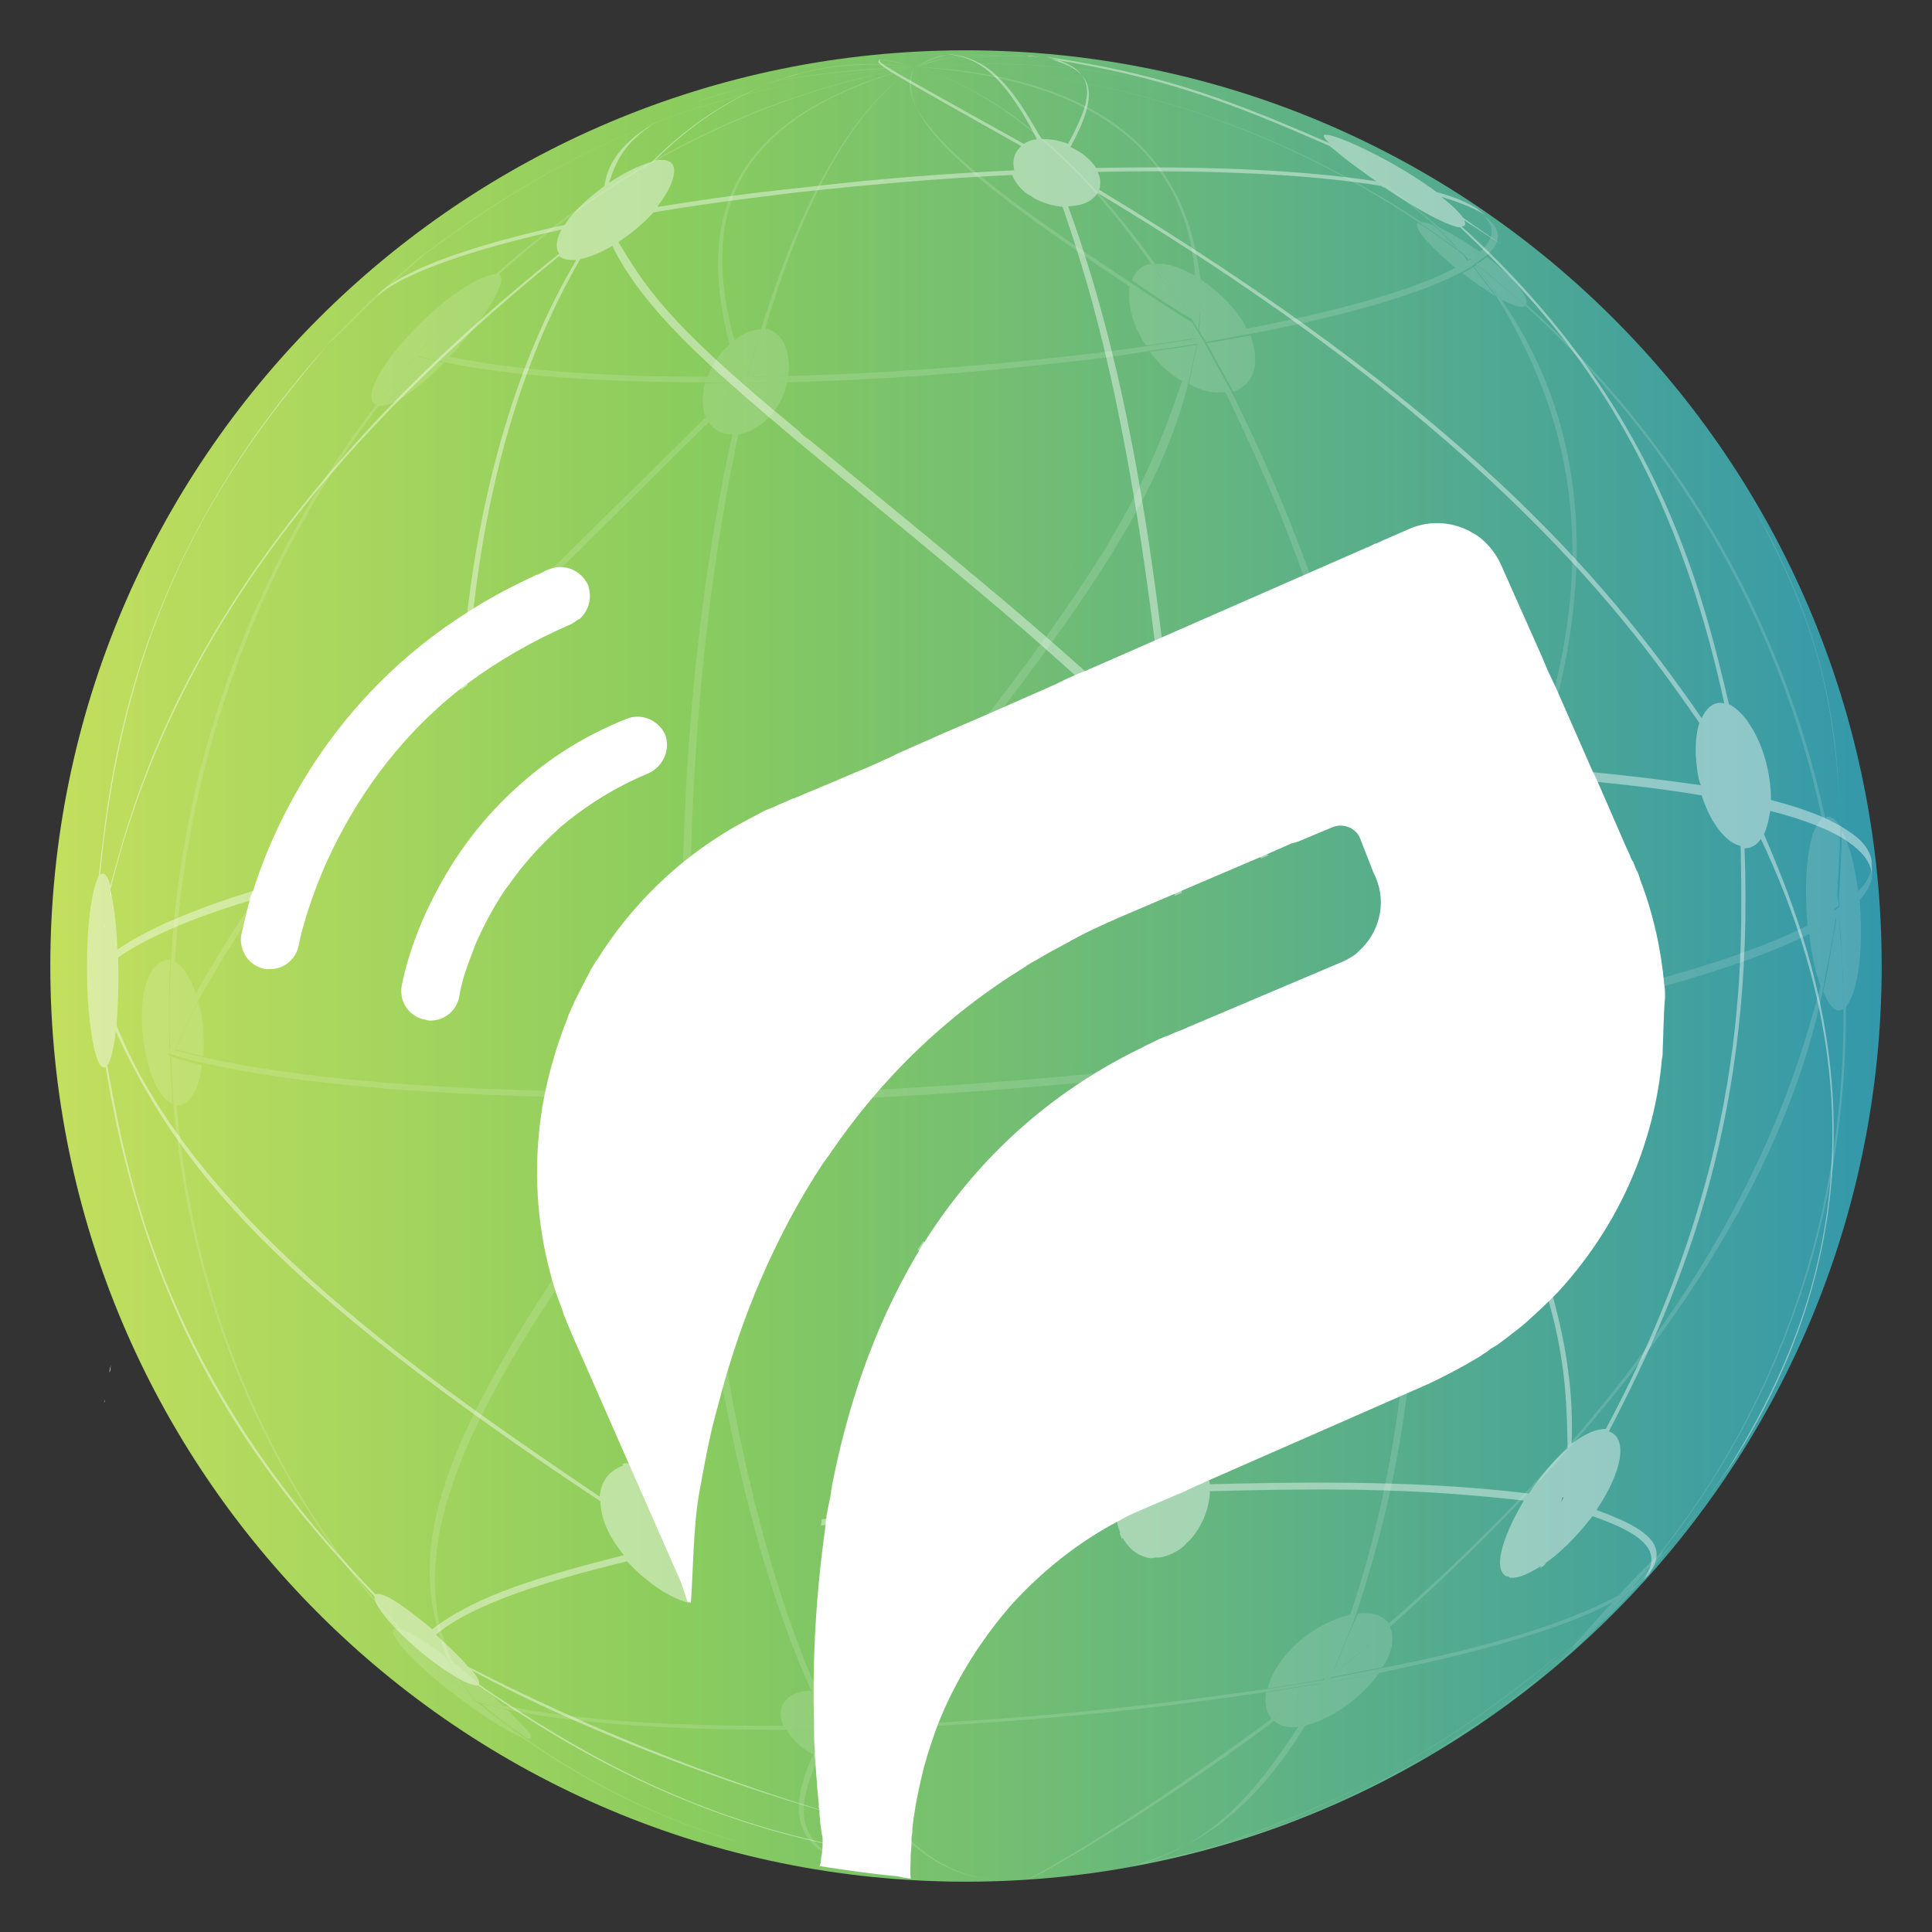 <?xml version="1.0" encoding="UTF-8"?>
<!DOCTYPE svg PUBLIC "-//W3C//DTD SVG 1.1//EN" "http://www.w3.org/Graphics/SVG/1.1/DTD/svg11.dtd">
<svg version="1.1" xmlns="http://www.w3.org/2000/svg" xmlns:xlink="http://www.w3.org/1999/xlink" x="0" y="0" width="192" height="192" viewBox="0, 0, 192, 192">
  <rect x="0" y="0" width="192" height="192" fill="#333333" stroke="none"/>
  <defs>
    <linearGradient id="Gradient_1" gradientUnits="userSpaceOnUse" x1="4.998" y1="96.037" x2="186.998" y2="96.037">
      <stop offset="0" stop-color="#C3DF5E"/>
      <stop offset="0.349" stop-color="#8ACC5E"/>
      <stop offset="1" stop-color="#3498AB"/>
    </linearGradient>
  </defs>
  <g id="Layer_1">
    <path d="M187,96 C187,146.258 146.258,187 96,187 C45.742,187 5,146.258 5,96 C5,45.742 45.742,5 96,5 C146.258,5 187,45.742 187,96 z" fill="url(#Gradient_1)"/>
    <g opacity="0.14">
      <g>
        <path d="M43.878,36.289 C43.956,36.211 44.033,36.134 44.111,36.056 C43.181,35.824 42.329,35.669 41.555,35.437 C40.161,36.986 38.844,38.689 37.605,40.316 C39.541,40.548 42.871,37.295 43.878,36.289 M45.737,34.275 C47.596,32.106 50.771,27.924 49.532,27.227 C46.899,29.628 44.42,32.106 42.02,34.817 C42.794,35.049 43.723,35.282 44.653,35.437 C44.885,35.282 45.272,34.894 45.737,34.275 M37.373,40.238 C41.013,35.514 45.04,31.1 49.454,27.227 L49.222,27.227 C44.653,27.924 35.127,38.147 37.218,40.161 C37.218,40.161 37.295,40.238 37.373,40.238" fill="#FFFFFF"/>
        <path d="M72.843,43.181 C73.231,41.477 73.618,39.774 74.083,38.147 L70.365,41.865 C70.985,42.794 71.759,43.181 72.843,43.181 M70.133,41.477 L73.54,38.07 C72.379,38.07 71.217,38.07 70.055,38.07 C69.746,39.464 69.746,40.471 70.133,41.477 M78.187,38.225 C78.187,38.147 78.265,38.07 78.265,37.992 C77.026,37.992 75.786,38.07 74.547,38.07 C74.16,39.696 73.773,41.4 73.386,43.181 C75.941,42.717 77.645,40.393 78.187,38.225 M70.288,37.528 C71.449,37.528 72.611,37.528 73.773,37.528 L72.534,34.197 L72.379,34.352 C71.372,35.282 70.752,36.289 70.288,37.528 M74.702,37.45 C75.941,37.45 77.103,37.373 78.342,37.373 C78.652,34.817 77.723,32.958 76.019,32.649 C75.554,34.275 75.167,35.824 74.702,37.45 M74.315,37.373 C74.702,35.746 75.167,34.197 75.631,32.726 L75.477,32.726 C74.625,32.803 73.85,33.113 72.998,33.81 C73.386,34.894 73.928,36.289 74.315,37.373" fill="#FFFFFF"/>
        <path d="M117.53,37.915 L118.382,34.352 C117.066,34.585 115.671,34.74 114.277,34.972 C115.207,36.211 116.214,37.14 117.53,37.915 M122.022,38.922 L119.466,34.12 C119.311,34.12 119.157,34.197 119.002,34.197 L118.15,38.147 C119.544,38.922 120.706,39.154 122.022,38.922 M124.346,33.578 C124.346,33.5 124.268,33.423 124.268,33.346 C122.874,33.578 121.403,33.888 119.931,34.12 L122.564,38.922 C125.043,38.07 125.043,35.514 124.346,33.578 M119.079,33.578 C119.079,33.578 119.079,33.578 119.079,33.578 L119.079,33.578 C119.079,33.655 119.079,33.655 119.079,33.578 M123.261,31.564 C122.254,30.093 120.938,28.854 119.311,27.769 C119.311,29.318 119.311,31.409 119.157,32.881 L119.544,33.5 C121.093,33.268 122.564,32.958 123.958,32.726 C123.803,32.571 123.649,32.106 123.261,31.564 M118.614,32.726 L118.227,32.106 C116.446,30.945 114.123,29.396 112.341,28.234 L112.264,28.466 C111.954,30.79 112.961,32.958 113.89,34.352 C115.439,34.12 116.988,33.888 118.46,33.655 L118.614,32.726 M118.692,32.106 C118.769,30.712 118.847,28.854 118.847,27.46 C117.298,26.53 115.981,26.143 114.82,26.22 C116.059,28.002 117.375,29.938 118.537,31.874 C118.537,31.874 118.614,31.951 118.614,31.951 L118.692,32.106 M117.763,31.332 C116.678,29.551 115.517,27.847 114.432,26.22 L114.277,26.22 C113.348,26.453 112.883,26.917 112.496,27.847 C114.045,28.931 116.136,30.325 117.763,31.332" fill="#FFFFFF"/>
        <path d="M148.664,29.473 L146.418,26.53 C146.108,26.763 145.721,26.917 145.334,27.15 C146.573,28.079 147.58,28.776 148.664,29.473 M151.607,30.403 C149.98,28.931 148.354,27.614 146.728,26.298 C146.728,26.298 146.65,26.375 146.65,26.375 L149.206,29.783 C150.445,30.403 151.22,30.635 151.607,30.403 M147.967,25.678 C147.889,25.601 147.812,25.523 147.734,25.523 C147.502,25.756 147.192,25.988 146.805,26.22 C148.509,27.537 150.135,28.931 151.684,30.325 C151.994,29.551 150.445,27.614 147.967,25.678 M146.263,25.756 C146.573,25.523 146.883,25.291 147.115,25.059 C146.108,24.362 144.714,23.432 143.01,22.58 C143.862,23.432 144.946,24.517 145.721,25.369 C145.953,25.523 146.108,25.601 146.263,25.756 M144.869,24.749 L142.546,22.426 C141.849,22.116 141.384,22.038 141.074,22.116 C142.391,22.89 143.63,23.82 144.869,24.749 M145.411,25.291 C143.94,24.207 142.468,23.123 140.919,22.116 L140.842,22.193 C140.454,22.813 142.623,24.904 144.714,26.685 C145.179,26.453 145.566,26.22 145.876,25.988 L145.411,25.291" fill="#FFFFFF"/>
        <path d="M37.14,29.628 L32.571,34.275 L36.831,29.938 C36.908,29.783 36.986,29.706 37.14,29.628 M36.056,30.867 C37.992,29.009 40.083,27.227 42.02,25.369 C38.999,27.924 35.127,31.564 32.339,34.352 C33.733,33.346 34.817,32.029 36.056,30.867 M37.683,29.086 C37.528,29.163 37.45,29.318 37.373,29.396 L42.097,25.291 L42.097,25.291 C42.02,25.291 42.02,25.291 40.935,26.22 L37.683,29.086" fill="#FFFFFF"/>
        <path d="M20.025,106.068 C20.025,105.991 20.025,105.913 20.025,105.836 C19.018,105.603 18.011,105.371 17.159,105.061 C17.237,106.223 17.237,107.307 17.314,108.469 C17.314,108.934 17.391,109.398 17.391,109.863 C19.328,110.018 19.947,106.997 20.025,106.068 M20.257,103.667 C20.257,101.576 19.87,100.027 19.715,99.485 C19.018,100.957 18.089,102.815 17.469,104.287 C18.321,104.519 19.25,104.751 20.257,104.984 C20.18,104.751 20.257,104.287 20.257,103.667 M17.159,103.667 C17.856,102.196 18.708,100.26 19.483,98.788 C18.708,96.465 17.856,95.845 17.314,95.535 C17.159,98.246 17.082,100.957 17.159,103.667 M16.849,104.364 C16.772,101.344 16.772,98.401 16.927,95.38 L16.617,95.38 C12.667,96.077 13.829,107.617 16.849,109.553 C16.927,109.631 17.082,109.631 17.159,109.708 C17.082,109.243 17.082,108.779 17.082,108.314 C17.004,107.152 16.927,106.068 16.927,104.906 C16.849,104.906 16.772,104.829 16.694,104.829 L16.849,104.364" fill="#FFFFFF"/>
        <path d="M50.616,170.117 C50.539,170.039 50.539,169.962 50.461,169.962 C49.687,169.729 48.525,169.497 47.751,169.265 C49.222,170.504 50.771,171.666 52.397,172.75 C52.63,172.827 53.017,172.905 52.63,172.208 C52.165,171.743 51.313,170.814 50.616,170.117 M48.99,168.568 C46.976,166.786 45.505,165.547 44.963,165.16 C45.66,166.322 46.511,167.793 47.286,168.877 C48.06,169.11 49.145,169.342 49.997,169.497 C49.764,169.342 49.454,169.032 48.99,168.568 M46.744,168.49 C45.969,167.406 44.963,165.934 44.343,164.695 C42.329,163.146 40.935,162.294 39.851,161.907 C42.02,164.308 44.343,166.477 46.744,168.49 M47.054,168.877 C44.42,166.709 41.942,164.386 39.619,161.83 L39.386,161.83 C37.992,161.985 41.323,165.47 45.195,168.413 C47.209,169.962 50.229,172.053 52.088,172.75 C50.461,171.666 48.912,170.426 47.441,169.187 L47.286,169.11 L47.054,168.877" fill="#FFFFFF"/>
        <path d="M82.679,172.285 C82.679,172.208 82.679,172.208 82.679,172.285 L81.285,174.686 C82.447,175.228 83.376,175.46 84.46,175.46 C83.918,174.454 83.299,173.369 82.679,172.285 M80.82,174.376 L82.214,171.898 L78.187,171.898 C78.574,172.595 79.271,173.524 80.82,174.376 M87.094,172.053 C87.094,171.975 87.016,171.898 87.016,171.82 C85.854,171.82 84.228,171.898 83.066,171.975 C83.686,173.214 84.306,174.376 85.003,175.46 C87.171,175.151 87.636,173.447 87.094,172.053 M83.144,171.511 L86.784,171.433 C86.242,170.581 85.622,169.884 84.615,169.265 C84.151,169.884 83.609,170.814 83.144,171.511 M82.679,171.201 L84.151,168.955 C83.144,168.413 82.292,168.18 81.208,168.026 C81.672,169.11 82.137,170.194 82.679,171.201 M82.292,171.511 C81.75,170.426 81.13,169.187 80.588,168.026 L80.356,168.026 C78.032,168.18 77.026,169.652 77.877,171.588 C79.271,171.588 80.975,171.511 82.292,171.511" fill="#FFFFFF"/>
        <path d="M69.203,118.769 C68.971,116.756 68.816,114.665 68.661,112.651 C68.584,111.722 68.506,110.792 68.506,109.863 C66.957,111.877 64.944,114.51 63.472,116.523 C65.254,118.072 66.957,118.769 69.203,118.769 M77.18,109.863 C77.18,109.708 77.18,109.553 77.18,109.398 C74.47,109.476 71.759,109.553 69.126,109.553 C69.203,110.56 69.281,111.567 69.358,112.574 C69.513,114.665 69.668,116.678 69.9,118.692 C74.857,118.072 77.18,113.658 77.18,109.863 M67.654,109.631 L67.964,109.243 C65.254,109.243 62.62,109.243 60.065,109.243 L60.142,109.708 C60.452,112.186 61.304,114.123 63.008,115.981 C64.324,114.045 66.183,111.567 67.654,109.631 C67.654,109.631 67.654,109.631 67.654,109.631 M69.281,108.856 C71.837,108.856 74.47,108.779 77.18,108.701 C76.871,106.223 76.019,104.287 74.315,102.428 C72.921,104.209 70.985,106.61 69.591,108.469 C69.591,108.469 69.591,108.469 69.591,108.469 L69.281,108.856 M69.049,107.772 C70.443,105.991 72.301,103.59 73.695,101.886 C72.146,100.569 70.597,99.872 68.661,99.717 C68.816,102.351 68.894,105.061 69.049,107.772 M68.351,108.391 C68.197,105.449 68.042,102.506 67.964,99.64 L67.577,99.64 C63.24,100.027 60.142,103.59 59.987,108.391 C62.698,108.469 65.563,108.469 68.351,108.391" fill="#FFFFFF"/>
        <path d="M136.195,106.997 L138.363,103.745 C136.969,103.977 135.498,104.209 134.026,104.442 C134.569,105.526 135.188,106.3 136.195,106.997 M139.99,107.849 L139.68,103.435 C139.525,103.435 139.448,103.512 139.293,103.512 L136.814,107.307 C137.899,107.849 138.828,108.004 139.99,107.849 M145.179,102.738 C145.179,102.66 145.256,102.583 145.256,102.506 C143.63,102.815 142.003,103.125 140.3,103.357 L140.609,107.694 C143.785,106.765 144.869,103.9 145.179,102.738 M145.489,99.872 C145.334,97.549 144.249,96.155 143.94,95.768 C142.855,97.626 141.384,100.182 140.222,102.041 L140.3,102.583 C142.081,102.273 143.785,101.963 145.489,101.654 C145.489,101.344 145.566,100.724 145.489,99.872 M140.067,100.879 L143.397,95.226 C142.158,93.986 140.842,93.444 139.138,93.522 C139.448,95.69 139.835,98.633 140.067,100.879 M139.525,101.809 C139.215,99.33 138.906,96 138.518,93.599 L138.209,93.677 C134.259,94.761 132.168,99.408 133.639,103.667 C135.42,103.435 137.202,103.125 138.906,102.815 L139.525,101.809" fill="#FFFFFF"/>
        <path d="M126.359,170.814 C127.676,169.807 129.457,168.49 130.696,167.406 C129.225,167.638 127.289,167.948 125.817,168.18 C125.662,169.342 125.817,170.117 126.359,170.814 M129.225,171.588 C129.922,170.271 130.929,168.568 131.548,167.251 L131.393,167.251 C129.922,168.335 128.063,169.884 126.591,170.968 C127.211,171.588 127.986,171.743 129.225,171.588 M136.892,166.477 C136.969,166.399 137.047,166.322 137.047,166.244 C135.498,166.554 133.484,166.941 131.935,167.174 C131.238,168.49 130.309,170.194 129.612,171.511 C132.555,170.814 135.42,168.49 136.892,166.477 M137.589,165.392 C138.828,163.224 138.286,162.062 138.131,161.675 C136.35,163.146 134.026,165.16 132.245,166.554 L132.168,166.709 C133.717,166.399 135.808,166.012 137.357,165.702 C137.434,165.625 137.511,165.547 137.589,165.392 M132.632,165.857 C134.259,164.54 136.427,162.682 138.054,161.365 C137.434,160.513 136.427,160.203 134.956,160.358 C134.181,161.985 133.329,164.231 132.632,165.857 M131.858,166.477 C132.632,164.695 133.639,162.294 134.336,160.436 L134.026,160.513 C130.309,161.443 126.824,164.54 125.972,167.793 C127.598,167.561 129.767,167.174 131.393,166.941 L131.858,166.477" fill="#FFFFFF"/>
        <path d="M156.331,163.766 C157.957,162.294 159.506,160.668 160.978,159.119 C159.661,160.281 158.035,161.985 156.718,163.146 C156.176,163.843 156.176,163.843 156.176,163.921 C156.176,163.843 156.254,163.843 156.331,163.766 M161.675,158.345 C161.752,158.267 161.752,158.267 161.83,158.19 L160.358,159.119 C159.971,159.506 158.112,161.597 157.028,162.837 C158.422,161.443 160.358,159.739 161.675,158.345 M161.752,158.577 C162.372,157.957 162.837,157.415 162.992,157.26 C162.682,157.493 162.372,157.803 162.062,158.035 L161.597,158.5 C159.971,160.358 158.19,162.062 156.409,163.766 C157.415,162.914 159.661,160.823 161.752,158.577 M162.682,157.338 L163.456,156.718 C164.076,156.021 164.54,155.479 164.85,154.937 C164.153,155.711 163.301,156.641 162.682,157.338 M162.449,157.493 L165.005,154.705 C165.083,154.55 165.392,154.163 165.16,154.24 C165.16,154.24 165.16,154.24 165.16,154.24 C164.308,155.324 163.379,156.486 162.449,157.493 L162.449,157.493 M162.294,157.648 C163.224,156.563 164.153,155.479 165.083,154.317 L165.005,154.395 C164.386,154.86 163.069,156.176 160.823,158.577 C161.288,158.267 161.907,157.957 162.294,157.648" fill="#FFFFFF"/>
        <path d="M180.959,98.091 C181.346,96.077 181.889,93.444 182.198,91.431 C181.501,91.895 180.727,92.36 179.797,92.747 C180.03,94.993 180.417,96.62 180.959,98.091 M183.205,100.26 C183.205,98.246 183.128,96.155 182.973,94.064 C182.895,93.057 182.818,92.05 182.74,91.043 C182.663,91.121 182.586,91.121 182.508,91.198 C182.121,93.444 181.656,96.387 181.191,98.556 C181.889,100.182 182.508,100.724 183.205,100.26 M184.831,89.882 C184.831,89.727 184.831,89.572 184.754,89.417 C184.289,89.959 183.67,90.424 182.895,90.966 C182.973,91.973 183.128,92.98 183.128,93.986 C183.283,96.077 183.36,98.091 183.36,100.182 C184.831,98.478 185.141,93.677 184.831,89.882 M182.586,90.269 C182.586,90.191 182.586,90.191 182.586,90.114 L182.586,90.269 C182.586,90.346 182.586,90.346 182.586,90.269 M182.818,90.191 C183.592,89.649 184.212,89.185 184.677,88.643 C184.289,85.932 183.825,83.996 183.05,82.524 C182.973,84.538 182.895,87.171 182.74,89.185 C182.74,89.494 182.818,89.804 182.818,90.191 M182.586,88.023 L182.895,82.137 C182.353,81.363 181.966,81.053 181.424,81.208 C181.811,83.454 182.198,85.7 182.586,88.023 M182.431,89.03 C182.121,86.397 181.656,83.841 181.114,81.363 L180.959,81.44 C179.72,82.679 179.178,86.939 179.643,92.05 C180.649,91.586 181.501,91.043 182.276,90.579 L182.431,89.03" fill="#FFFFFF"/>
        <path d="M52.32,172.827 C50.694,171.743 49.145,170.504 47.673,169.342 L47.441,169.265 C48.99,170.504 50.539,171.666 52.088,172.827 C58.438,177.242 65.331,180.649 72.766,182.895 L73.386,183.05 C65.796,180.804 58.748,177.319 52.32,172.827 M126.591,171.046 C128.063,169.962 129.999,168.49 131.393,167.329 L130.696,167.406 C129.38,168.413 127.676,169.807 126.359,170.814 C110.637,182.431 102.506,186.535 102.428,186.613 L102.583,186.613 C104.054,185.993 115.594,179.333 126.591,171.046 M161.597,158.422 L162.062,157.957 L161.83,158.112 C161.752,158.19 161.752,158.19 161.675,158.267 C160.281,159.584 158.422,161.443 156.951,162.759 C146.65,171.356 136.737,178.171 121.557,183.205 L121.945,183.05 C133.407,179.023 143.707,174.144 156.641,162.991 C157.957,161.83 159.661,160.203 160.9,158.964 C159.429,160.591 157.88,162.14 156.254,163.611 C153.466,166.167 150.445,168.568 147.347,170.736 L148.354,170.039 C151.142,168.026 153.853,165.857 156.409,163.534 C158.267,161.985 159.971,160.281 161.597,158.422 M131.703,166.786 L131.858,166.399 L131.316,166.786 L131.703,166.786 M136.814,107.385 L139.293,103.59 C138.983,103.667 138.673,103.667 138.363,103.745 L136.195,106.997 C120.706,129.225 99.64,146.728 84.151,168.955 L82.679,171.201 C82.214,170.194 81.672,169.11 81.208,168.026 C75.941,156.099 71.914,138.983 69.9,118.692 C69.668,116.678 69.513,114.665 69.358,112.574 C69.281,111.567 69.203,110.56 69.126,109.553 C68.971,109.553 68.739,109.553 68.584,109.553 L68.429,109.786 C68.506,110.715 68.584,111.644 68.584,112.574 C68.739,114.665 68.894,116.678 69.126,118.692 C71.14,138.983 75.244,156.021 80.588,167.948 C81.13,169.187 81.672,170.349 82.292,171.433 L82.292,171.433 L83.144,171.433 L84.615,169.11 C100.647,147.425 121.79,129.999 136.814,107.385 M181.114,98.633 C181.501,96.465 182.121,93.522 182.431,91.276 C182.353,91.353 182.198,91.431 182.121,91.508 C181.734,93.522 181.346,96.155 180.882,98.169 C178.094,108.314 171.588,132.09 137.899,161.443 C136.272,162.837 134.181,164.618 132.477,165.934 L132.168,166.631 C133.949,165.16 136.272,163.224 138.054,161.752 C162.372,140.067 176.854,118.847 181.114,98.633 M183.437,100.105 C183.437,98.091 183.36,96 183.205,93.909 C183.128,92.902 183.05,91.895 182.973,90.889 C182.895,90.966 182.818,90.966 182.74,91.043 C182.818,92.05 182.973,93.057 182.973,94.064 C183.128,96.155 183.205,98.246 183.205,100.26 C183.36,120.783 176.622,139.603 165.005,154.317 C164.076,155.479 163.224,156.563 162.217,157.648 L162.372,157.57 C163.301,156.486 164.231,155.402 165.083,154.317 C176.777,139.525 183.592,120.706 183.437,100.105 M172.517,144.791 L172.672,144.559 C168.413,150.755 168.258,151.065 165.083,154.705 L162.527,157.493 L162.759,157.338 L164.928,155.014 C167.096,152.381 169.884,148.741 171.82,145.953 L172.517,144.791 M17.546,109.863 C17.469,109.398 17.469,108.934 17.469,108.469 C17.392,107.307 17.314,106.223 17.314,105.061 C17.237,105.061 17.082,104.984 17.004,104.984 C17.082,106.146 17.082,107.23 17.159,108.391 C17.159,108.856 17.237,109.321 17.237,109.786 C19.095,130.541 27.305,148.586 39.696,161.907 C42.02,164.463 44.498,166.786 47.131,168.955 L46.821,168.568 C44.42,166.554 42.097,164.308 39.929,161.985 C27.537,148.664 19.328,130.619 17.546,109.863 M139.603,102.66 L139.525,101.809 L138.906,102.815 C139.138,102.738 139.37,102.738 139.603,102.66 M73.386,43.181 C73.773,41.477 74.16,39.774 74.547,38.07 C74.392,38.07 74.315,38.07 74.16,38.07 L74.005,38.225 C73.618,39.851 73.153,41.555 72.766,43.259 C69.203,59.368 67.345,79.117 67.887,99.717 C67.964,102.66 68.119,105.526 68.274,108.469 C68.352,108.469 68.429,108.469 68.429,108.469 L68.894,107.849 C68.739,105.139 68.661,102.428 68.584,99.717 C68.197,79.039 69.9,59.29 73.386,43.181 M149.206,29.783 L146.65,26.375 C146.573,26.453 146.495,26.453 146.495,26.53 L148.741,29.473 C160.203,48.138 158.654,67.112 143.475,95.226 L140.145,100.879 L140.222,102.041 C141.306,100.182 142.855,97.704 143.94,95.768 C149.98,84.383 166.089,54.101 149.206,29.783 M175.073,51.778 L174.376,50.539 C179.178,59.755 182.431,66.957 182.895,82.06 L182.586,87.946 C182.276,85.622 181.889,83.376 181.346,81.13 C177.009,61.071 166.322,43.336 151.684,30.248 C150.135,28.854 148.509,27.46 146.805,26.143 C146.728,26.143 146.728,26.22 146.65,26.22 C148.354,27.537 149.98,28.931 151.529,30.325 C166.089,43.491 176.777,61.149 181.037,81.208 C181.579,83.763 182.043,86.319 182.353,88.875 L182.198,90.424 C182.276,90.346 182.431,90.269 182.508,90.191 L182.508,90.037 C182.508,90.114 182.508,90.114 182.508,90.191 C182.586,90.114 182.663,90.114 182.74,90.037 C182.74,89.727 182.663,89.417 182.586,89.03 C182.663,87.016 182.895,84.383 182.895,82.369 C182.663,74.702 182.276,64.944 175.073,51.778 M32.571,34.197 L31.254,35.669 L32.416,34.352 C35.204,31.564 39.077,27.924 42.097,25.369 C56.037,15.068 68.506,8.717 90.889,6.626 C76.174,8.175 61.381,10.731 42.097,25.291 L37.373,29.396 C37.373,29.396 37.373,29.396 37.295,29.473 C37.14,29.628 36.908,29.783 36.753,29.938 C36.753,29.938 36.753,29.938 36.831,29.86 L32.571,34.197 M79.194,7.401 C82.911,6.394 86.784,6.162 90.889,6.704 C86.861,6.084 82.989,6.317 79.349,7.323 L79.194,7.401 M87.094,5.929 C88.255,6.007 88.255,6.007 90.889,6.626 C88.255,5.929 88.178,5.929 87.249,5.929 L87.094,5.929 M99.717,5.465 C95.768,5.542 93.677,5.542 90.889,6.704 C93.754,5.774 95.226,5.387 100.027,5.465 L99.717,5.465 M143.01,22.58 C128.605,10.189 111.489,5 90.889,6.626 C111.644,5.077 128.605,10.189 142.546,22.348 L144.869,24.671 C143.63,23.742 142.313,22.813 141.074,21.961 C126.437,12.28 109.166,6.626 90.889,6.626 C109.089,6.626 126.359,12.28 140.919,22.038 C142.468,23.045 143.94,24.129 145.411,25.214 L145.953,25.833 C146.031,25.756 146.108,25.678 146.263,25.678 C146.108,25.523 145.953,25.446 145.798,25.291 L143.01,22.58 M114.742,26.143 C107.462,15.997 99.33,9.027 90.889,6.626 C99.175,9.027 107.23,15.997 114.355,26.143 C115.517,27.769 116.601,29.473 117.685,31.254 L118.46,31.719 C117.298,29.86 116.059,27.924 114.742,26.143 M76.019,32.726 C79.814,19.947 84.925,10.576 90.889,6.704 C84.77,10.654 79.581,19.947 75.632,32.726 C75.167,34.197 74.702,35.824 74.315,37.373 L74.392,37.528 C74.547,37.528 74.625,37.528 74.78,37.528 C75.167,35.824 75.554,34.275 76.019,32.726 M49.609,27.227 C61.226,16.772 75.399,9.414 90.889,6.626 C75.244,9.337 61.071,16.694 49.377,27.15 C45.04,31.177 41.013,35.514 37.373,40.238 C25.601,55.65 18.166,74.934 17.004,95.38 C16.849,98.323 16.772,101.344 16.927,104.364 L17.237,103.59 C17.159,100.879 17.237,98.169 17.392,95.458 C18.553,74.934 25.988,55.65 37.683,40.238 C38.922,38.534 40.316,36.908 41.632,35.359 C41.632,35.359 41.555,35.359 41.555,35.359 C41.71,35.204 41.865,34.972 42.02,34.817 C42.02,34.817 42.097,34.817 42.097,34.817 C44.42,32.184 46.899,29.628 49.609,27.227" fill="#FFFFFF"/>
        <path d="M67.654,109.631 L67.964,109.243 C67.964,109.243 67.964,109.243 67.964,109.243 L67.654,109.631 C67.654,109.631 67.654,109.631 67.654,109.631 M139.68,103.512 L139.603,102.738 C139.37,102.738 139.138,102.815 138.906,102.815 C137.202,103.125 135.42,103.357 133.639,103.667 C128.605,104.442 123.261,105.139 117.685,105.758 C103.9,107.307 90.114,108.314 77.18,108.701 C74.47,108.779 71.837,108.856 69.281,108.856 L68.661,109.631 C68.816,109.631 69.049,109.631 69.203,109.631 C71.837,109.631 74.547,109.553 77.258,109.476 C90.191,109.089 103.977,108.082 117.763,106.533 C123.416,105.913 128.837,105.216 134.026,104.442 C135.498,104.209 136.969,103.977 138.363,103.745 C138.673,103.667 138.983,103.667 139.293,103.59 C139.37,103.512 139.525,103.512 139.68,103.512 M186.071,86.397 L185.993,85.545 C186.071,86.551 185.683,87.558 184.677,88.565 C184.212,89.107 183.592,89.572 182.818,90.114 C182.74,90.191 182.663,90.191 182.586,90.269 C182.586,90.269 182.586,90.269 182.586,90.269 C182.508,90.346 182.431,90.424 182.276,90.501 C181.501,90.966 180.649,91.508 179.643,91.973 C172.905,95.38 160.978,98.788 145.411,101.654 C143.707,101.963 142.003,102.273 140.222,102.583 L140.3,103.357 C142.003,103.048 143.63,102.815 145.256,102.506 C160.978,99.64 172.982,96.232 179.797,92.825 C180.649,92.36 181.501,91.895 182.198,91.508 C182.276,91.431 182.431,91.353 182.508,91.276 C182.586,91.198 182.663,91.198 182.74,91.121 C182.818,91.043 182.895,91.043 182.973,90.966 C183.747,90.424 184.367,89.959 184.831,89.417 C185.761,88.41 186.148,87.403 186.071,86.397 M118.072,38.225 L118.924,34.275 C118.692,34.275 118.537,34.352 118.305,34.352 L117.453,37.915 C112.031,54.101 106.223,61.381 73.618,101.886 C72.224,103.667 70.365,105.991 68.971,107.772 L68.506,108.391 C68.816,108.391 69.203,108.391 69.513,108.391 C70.907,106.61 72.843,104.132 74.237,102.351 C104.132,65.331 114.2,52.862 118.072,38.225 M119.079,33.578 L118.614,32.803 L118.46,33.733 C118.614,33.655 118.847,33.655 119.079,33.578 L119.079,33.578 M119.311,27.769 C118.537,22.348 116.523,7.866 90.889,6.626 L90.889,6.626 C97.394,7.169 117.375,8.717 118.769,27.382 C118.769,28.776 118.769,30.635 118.614,32.029 L119.079,32.803 C119.234,31.332 119.466,29.318 119.311,27.769 M102.273,5.542 L102.041,5.542 C98.556,5.542 96.929,5.542 90.889,6.626 C95.923,5.774 98.246,5.387 102.273,5.542" fill="#FFFFFF"/>
        <path d="M73.618,38.07 L73.928,37.76 L73.773,37.45 C72.611,37.45 71.449,37.45 70.288,37.45 C59.755,37.45 50.771,36.753 44.653,35.437 C43.723,35.204 42.871,35.049 42.02,34.817 C42.02,34.817 41.942,34.817 41.942,34.817 C41.787,34.972 41.632,35.204 41.477,35.359 C41.477,35.359 41.555,35.359 41.555,35.359 C42.329,35.591 43.181,35.824 44.111,35.979 C50.229,37.295 59.368,37.992 70.055,37.992 C71.217,38.07 72.379,38.07 73.618,38.07 M119.389,34.197 L119.079,33.655 C119.079,33.655 119.079,33.655 119.002,33.655 C118.769,33.655 118.614,33.733 118.382,33.733 C116.911,33.965 115.362,34.197 113.813,34.43 C111.025,34.817 108.159,35.204 105.139,35.514 C96,36.521 86.784,37.14 78.265,37.373 C77.026,37.373 75.786,37.45 74.625,37.45 C74.47,37.45 74.392,37.45 74.237,37.45 L74.392,37.76 L74.083,38.07 C74.237,38.07 74.315,38.07 74.47,38.07 C75.709,38.07 76.948,37.992 78.187,37.992 C86.784,37.76 96.077,37.14 105.294,36.056 C108.391,35.746 111.334,35.359 114.123,34.894 C115.517,34.662 116.911,34.507 118.227,34.275 C118.46,34.275 118.614,34.197 118.847,34.197 C119.079,34.197 119.234,34.197 119.389,34.197 M147.425,21.419 L146.805,20.954 C148.664,22.193 148.664,23.587 147.115,24.981 C146.883,25.214 146.573,25.446 146.263,25.678 C146.186,25.756 146.108,25.833 145.953,25.833 C145.566,26.066 145.179,26.298 144.791,26.53 C140.842,28.699 133.562,30.79 123.958,32.649 C122.564,32.958 121.015,33.191 119.544,33.423 L119.854,33.965 C121.325,33.733 122.797,33.423 124.191,33.191 C133.949,31.332 141.306,29.163 145.334,26.995 C145.721,26.763 146.108,26.608 146.418,26.375 C146.495,26.298 146.573,26.298 146.573,26.22 C146.573,26.22 146.65,26.143 146.65,26.143 C146.728,26.143 146.728,26.066 146.805,26.066 C147.115,25.833 147.425,25.601 147.734,25.369 C149.283,24.052 149.283,22.658 147.425,21.419 M36.753,29.938 C36.908,29.783 37.14,29.628 37.295,29.473 C37.295,29.473 37.295,29.473 37.373,29.396 C37.45,29.318 37.605,29.163 37.683,29.086 L37.14,29.628 C36.986,29.706 36.908,29.783 36.753,29.938 C36.831,29.938 36.831,29.938 36.753,29.938" fill="#FFFFFF"/>
        <path d="M93.986,5.465 L94.141,5.465 C93.134,5.697 91.818,6.162 90.966,6.704 C91.74,6.162 92.98,5.542 93.986,5.465" fill="#FFFFFF"/>
        <path d="M153.853,166.089 C147.657,170.891 146.96,171.433 141.926,174.454 C137.744,176.777 134.104,178.791 128.063,181.114 C125.43,182.043 120.551,183.825 113.038,185.296 C117.143,183.902 123.339,181.889 129.689,171.511 C130.386,170.194 131.393,168.49 132.013,167.174 C133.562,166.864 135.575,166.554 137.124,166.244 C142.546,165.083 153.93,162.682 160.436,159.119 L161.907,158.19 L162.14,158.035 L163.069,157.26 L163.534,156.796 C157.725,162.759 156.873,163.611 153.853,166.089 M153.853,166.089 C160.281,160.281 160.591,160.049 163.998,156.254 L163.456,156.796 L162.682,157.415 L162.449,157.57 L162.449,157.57 L162.294,157.648 L160.823,158.577 C158.19,159.894 152.691,162.759 137.357,165.78 C135.808,166.089 133.717,166.477 132.168,166.786 L132.245,166.631 L132.555,165.934 C133.252,164.308 134.181,162.062 134.801,160.358 C138.363,149.283 142.081,135.188 140.609,107.772 L140.3,103.435 L140.222,102.66 L140.145,102.118 L140.067,100.957 C139.835,98.711 139.448,95.768 139.138,93.599 C137.279,81.905 134.104,62.388 122.409,38.999 L119.776,34.197 L119.466,33.655 L119.079,33.036 L118.614,32.261 L118.537,32.106 C118.537,32.106 118.46,32.029 118.46,32.029 L117.685,31.564 C116.059,30.557 113.968,29.163 112.341,28.079 C101.963,21.186 87.791,11.815 90.811,6.859 L90.811,6.859 C88.875,11.815 96.852,18.243 112.264,28.466 C114.045,29.628 116.369,31.177 118.15,32.339 L118.537,32.958 L119.002,33.733 C119.002,33.733 119.002,33.733 119.002,33.81 L119.312,34.352 L121.867,39.154 C126.049,47.906 133.949,64.169 138.363,93.754 C138.673,96.232 139.06,99.485 139.37,101.963 L139.448,102.815 L139.525,103.59 L139.835,108.004 C140.377,119.699 141.306,139.293 134.181,160.513 C133.484,162.372 132.555,164.773 131.703,166.554 L131.548,166.941 L131.161,167.019 C129.534,167.251 127.366,167.638 125.74,167.871 C119.079,168.8 105.294,170.814 86.551,171.511 L82.911,171.588 L82.06,171.588 L82.911,171.588 L82.447,172.285 C82.447,172.285 82.447,172.285 82.447,172.285 C83.066,173.447 83.609,174.454 84.228,175.46 C88.72,182.74 93.754,186.768 98.943,186.69 L99.098,186.69 C93.986,186.768 89.03,182.74 84.693,175.46 C84.073,174.376 83.376,173.214 82.757,171.975 L86.706,171.82 C93.522,171.511 107.772,170.891 125.585,168.18 C127.056,167.948 128.992,167.638 130.464,167.406 L131.161,167.329 L131.316,167.329 C130.619,168.645 129.767,170.349 128.992,171.666 C125.894,176.312 121.248,183.36 112.574,185.451 C116.678,184.677 121.557,183.592 127.831,181.269 C132.245,179.488 136.04,177.939 141.694,174.609 C147.347,170.969 150.135,169.265 153.853,166.089" fill="#FFFFFF"/>
        <path d="M69.203,10.111 L69.513,10.034 C73.695,8.717 78.884,7.091 90.889,6.626 C84.615,7.014 76.716,7.478 69.203,10.111" fill="#FFFFFF"/>
        <path d="M82.679,172.208 L81.363,174.609 C79.659,178.558 77.18,184.599 88.488,186.071 L88.178,186.071 C83.454,185.219 76.329,183.98 80.82,174.376 L82.214,171.898 L78.187,171.898 C72.146,171.898 59.677,171.82 50.384,169.884 C49.532,169.729 48.448,169.42 47.673,169.187 L47.441,169.11 L47.286,169.032 L47.054,168.8 L46.744,168.413 C45.969,167.329 44.963,165.857 44.343,164.618 C40.471,154.163 42.329,143.785 62.853,115.826 C64.247,113.89 66.183,111.334 67.654,109.476 L67.964,109.089 C67.964,109.089 67.964,109.089 67.964,109.089 C65.254,109.089 62.62,109.089 60.065,109.089 C43.491,108.934 29.396,107.772 20.102,105.603 C19.095,105.371 18.089,105.139 17.237,104.829 C17.159,104.829 17.004,104.751 16.927,104.751 C16.849,104.751 16.772,104.674 16.694,104.674 L16.927,104.209 L17.237,103.435 C17.934,101.963 18.786,100.027 19.56,98.556 C29.241,81.75 35.437,75.631 70.133,41.477 L73.54,38.07 L73.85,37.76 L73.695,37.45 L72.456,34.12 C70.055,24.284 69.823,12.203 90.889,6.626 C74.547,11.273 69.049,19.637 72.998,33.81 L74.315,37.373 L74.392,37.528 L74.547,37.837 L74.237,38.147 L74.083,38.302 L70.365,42.02 C36.986,75.012 29.009,82.834 19.637,99.563 C18.94,101.034 18.011,102.893 17.391,104.364 C18.243,104.597 19.173,104.829 20.18,105.061 C29.473,107.152 43.491,108.391 59.987,108.469 C62.698,108.469 65.486,108.469 68.351,108.469 C68.429,108.469 68.506,108.469 68.506,108.469 C68.816,108.469 69.203,108.469 69.513,108.469 C69.513,108.469 69.513,108.469 69.513,108.469 L69.203,108.856 L68.584,109.631 L68.429,109.863 C66.88,111.877 64.866,114.51 63.395,116.523 C49.687,135.42 38.844,152.071 44.963,165.16 C45.66,166.322 46.511,167.793 47.286,168.877 C48.06,169.11 49.145,169.342 49.997,169.497 C53.714,170.194 61.304,171.588 77.955,171.511 L82.292,171.433 L82.292,171.433 L83.144,171.433 L82.679,172.208" fill="#FFFFFF"/>
      </g>
    </g>
    <path d="M10.344,139.37 C10.344,139.293 10.344,139.215 10.421,139.138 C10.421,139.138 10.421,139.06 10.421,139.06 C10.421,139.215 10.344,139.293 10.344,139.37 z" fill="#FFFFFF" opacity="0.42"/>
    <path d="M10.886,136.272 C10.886,136.35 10.886,136.35 10.886,136.427 C10.963,136.195 10.963,135.885 11.041,135.653 C10.963,135.885 10.886,136.04 10.886,136.272 z M10.421,139.138 C10.421,139.215 10.421,139.293 10.344,139.37 C10.344,139.293 10.421,139.215 10.421,139.138 C10.421,139.06 10.421,139.138 10.421,139.138 z" fill="#FFFFFF"/>
    <path d="M10.886,89.03 C10.886,89.107 10.886,89.107 10.886,89.185 C10.963,88.952 10.963,88.643 11.041,88.41 C10.963,88.643 10.886,88.797 10.886,89.03 z M10.421,91.895 C10.421,91.973 10.421,92.05 10.344,92.128 C10.344,92.05 10.421,91.973 10.421,91.895 C10.421,91.818 10.421,91.895 10.421,91.895 z M102.273,5.542 L102.041,5.542 L103.512,5.697 L102.273,5.542 z" fill="#FFFFFF"/>
    <g>
      <path d="M58.206,60.762 C58.051,61.071 57.819,61.304 57.586,61.536 L57.586,61.536 C57.586,61.536 57.586,61.536 57.586,61.536 C57.586,61.536 57.586,61.536 57.509,61.536 C57.277,61.691 57.044,61.846 56.812,62.001 C52.862,63.705 49.454,65.718 46.511,67.887 C46.279,68.042 46.124,68.197 45.892,68.351 L45.892,68.351 C38.457,74.16 34.352,81.285 32.106,86.474 C31.951,86.784 31.874,87.094 31.719,87.403 C30.248,91.121 29.706,93.754 29.706,93.831 C29.473,95.303 28.234,96.31 26.84,96.31 C26.685,96.31 26.53,96.31 26.375,96.31 C24.749,96 23.742,94.529 23.974,92.902 C24.052,92.67 24.284,91.431 24.826,89.417 C24.904,89.107 24.981,88.797 25.136,88.565 C27.227,81.982 32.803,69.436 46.589,60.762 C46.821,60.607 46.976,60.529 47.209,60.374 C49.067,59.213 51.158,58.129 53.327,57.122 C53.327,57.122 53.404,57.122 53.404,57.122 C53.404,57.122 53.404,57.122 53.404,57.122 C53.714,56.967 54.024,56.812 54.334,56.657 C54.411,56.657 54.489,56.58 54.566,56.58 C56.037,55.96 57.741,56.657 58.438,58.129 C58.748,59.058 58.671,59.987 58.206,60.762 z" fill="#FFFFFF"/>
      <path d="M64.402,76.871 C61.226,78.187 58.671,79.814 56.425,81.595 C56.037,81.905 55.65,82.214 55.263,82.602 L55.263,82.602 C53.404,84.306 51.855,86.087 50.616,87.868 C50.461,88.1 50.306,88.255 50.152,88.488 C48.912,90.346 47.983,92.205 47.286,93.754 C47.131,94.141 46.976,94.606 46.821,94.993 C45.892,97.317 45.66,98.866 45.66,98.943 C45.427,100.414 44.188,101.421 42.794,101.421 C42.639,101.421 42.484,101.421 42.329,101.344 C40.703,101.111 39.619,99.563 39.929,97.936 C40.006,97.549 40.78,93.212 43.723,87.946 C45.505,84.693 48.06,81.13 51.778,77.877 C54.566,75.399 57.974,73.153 62.233,71.449 C63.705,70.83 65.409,71.527 66.106,72.998 C66.648,74.47 65.951,76.174 64.402,76.871 z" fill="#FFFFFF"/>
      <path d="M165.237,104.364 C165.237,104.674 165.237,104.984 165.16,105.216 C164.85,108.856 163.998,112.419 162.682,115.826 C160.9,120.473 158.19,124.733 154.86,128.373 C154.782,128.45 154.627,128.605 154.55,128.683 C154.395,128.837 154.24,128.992 154.085,129.147 L154.008,129.225 C153.233,129.999 152.459,130.696 151.607,131.471 C151.142,131.858 150.677,132.245 150.135,132.632 C150.135,132.632 150.058,132.71 150.058,132.71 C149.748,132.942 149.438,133.174 149.129,133.407 C149.051,133.484 148.896,133.562 148.819,133.639 C148.664,133.717 148.586,133.794 148.431,133.871 C148.122,134.026 147.889,134.259 147.657,134.414 C147.347,134.568 147.115,134.801 146.805,134.956 C145.256,135.885 143.63,136.737 142.003,137.511 L120.473,146.96 L118.227,147.967 L117.763,148.199 L114.123,149.748 C113.735,149.903 113.271,150.135 112.883,150.29 C112.883,150.29 112.883,150.29 112.883,150.29 C112.341,150.523 111.877,150.755 111.334,151.065 C107.152,153.233 103.512,156.176 100.492,159.506 C100.337,159.661 100.182,159.894 100.027,160.049 C97.162,163.456 94.838,167.251 93.212,171.356 C92.825,172.363 92.515,173.369 92.205,174.299 C92.128,174.454 92.128,174.609 92.05,174.841 C91.586,176.39 91.276,177.939 90.966,179.565 C90.966,179.565 90.966,179.643 90.966,179.643 C90.889,179.952 90.889,180.262 90.811,180.572 C90.734,181.114 90.656,181.656 90.656,182.198 C90.656,182.198 90.656,182.198 90.656,182.198 C90.579,182.508 90.579,182.818 90.579,183.128 C90.579,183.205 90.579,183.283 90.579,183.36 C90.579,183.67 90.501,184.057 90.501,184.367 C90.501,184.367 90.501,184.367 90.501,184.367 L90.501,184.444 C90.501,184.444 90.501,184.522 90.501,184.599 C90.501,184.599 90.501,184.599 90.501,184.599 C90.501,185.296 90.424,185.916 90.501,186.613 C90.501,186.613 90.501,186.69 90.501,186.69 C90.346,186.69 89.804,186.613 89.185,186.458 C86.551,186.226 83.996,185.838 81.44,185.451 C81.517,185.219 81.595,185.064 81.595,184.831 C81.595,184.831 81.595,184.754 81.595,184.754 C81.595,184.754 81.595,184.754 81.595,184.754 C81.595,184.677 81.595,184.677 81.595,184.599 C81.75,184.057 81.75,183.515 81.75,182.973 C81.75,182.973 81.75,182.973 81.75,182.895 C81.75,182.74 81.75,182.508 81.672,182.276 C81.672,182.198 81.517,181.501 81.44,180.262 C81.44,180.185 81.44,180.03 81.44,179.952 C81.44,179.875 81.44,179.72 81.363,179.643 C81.363,179.643 81.363,179.565 81.363,179.565 L81.363,179.565 L81.363,179.488 L81.363,179.255 C81.363,179.255 81.363,179.178 81.363,179.178 C81.208,177.939 81.13,176.312 80.975,174.454 C80.975,174.299 80.975,174.144 80.975,173.911 C80.898,173.137 80.898,172.363 80.898,171.588 C80.898,171.433 80.898,171.356 80.898,171.201 C80.743,165.934 80.975,159.274 81.982,152.071 C81.982,151.839 82.06,151.607 82.06,151.374 C82.06,151.297 82.06,151.297 82.06,151.297 C82.06,151.065 82.137,150.91 82.137,150.677 C82.137,150.677 82.137,150.6 82.137,150.6 C82.214,150.368 82.214,150.135 82.292,149.826 C82.369,149.438 82.447,149.051 82.524,148.741 C82.524,148.509 82.602,148.354 82.602,148.122 C82.679,147.812 82.679,147.58 82.757,147.27 C84.538,138.286 87.558,130.464 91.586,123.881 C91.74,123.571 91.973,123.339 92.128,123.029 C97.394,114.897 104.364,108.624 113.116,104.287 C113.503,104.132 113.813,103.9 114.2,103.745 C114.82,103.435 115.439,103.125 116.136,102.893 C116.136,102.893 116.136,102.893 116.136,102.893 L116.833,102.583 L117.453,102.351 L118.15,102.041 L133.329,95.613 C133.717,95.458 134.104,95.226 134.491,94.993 C134.723,94.838 134.878,94.683 135.033,94.529 C137.047,92.747 137.821,89.804 136.737,87.249 C136.66,87.016 136.505,86.784 136.427,86.551 L135.188,83.376 C134.801,82.292 133.484,81.75 132.4,82.214 L129.07,83.609 C128.837,83.686 128.605,83.763 128.295,83.841 L126.359,84.693 L125.662,85.003 L117.685,88.41 L116.988,88.72 L111.18,91.198 C109.786,91.818 108.391,92.437 107.075,93.134 C106.843,93.289 106.61,93.367 106.378,93.522 C105.216,94.141 104.054,94.761 102.893,95.458 C102.583,95.613 102.196,95.845 101.886,96.077 C94.064,100.879 87.558,107.152 82.369,114.82 C82.137,115.129 81.982,115.362 81.75,115.671 C77.18,122.642 73.618,130.774 71.294,139.912 C71.217,140.145 71.14,140.454 71.062,140.764 C70.52,142.778 70.133,144.869 69.746,146.96 C69.668,147.425 69.591,147.812 69.513,148.199 C68.894,151.684 68.894,155.944 68.661,159.274 C68.584,159.274 68.429,159.197 68.351,159.197 C68.274,159.042 68.197,158.809 68.119,158.577 C67.964,158.035 67.732,157.493 67.654,157.183 L67.654,157.183 L62.466,145.411 L61.614,143.475 L57.741,134.646 L57.044,133.097 L56.657,132.168 C56.425,131.626 56.192,131.083 55.96,130.464 C55.96,130.464 55.96,130.464 55.96,130.464 L55.96,130.464 C55.96,130.464 55.96,130.386 55.96,130.386 C55.805,129.999 55.65,129.534 55.495,129.147 C55.495,129.147 55.495,129.147 55.495,129.147 C55.031,127.908 54.721,126.669 54.411,125.43 C53.249,120.551 53.094,115.517 53.791,110.715 C53.869,110.405 53.869,110.018 53.946,109.708 C54.411,107.152 55.108,104.597 56.037,102.118 C56.192,101.731 56.347,101.344 56.502,100.879 C56.812,100.182 57.122,99.408 57.509,98.711 C57.586,98.478 57.741,98.323 57.819,98.091 C58.129,97.471 58.438,96.929 58.748,96.31 C58.903,96.077 59.058,95.768 59.213,95.535 C59.213,95.535 59.213,95.535 59.29,95.458 C62.62,90.114 67.19,85.545 72.921,82.214 C72.998,82.214 72.998,82.137 73.076,82.137 C74.005,81.595 74.934,81.13 75.941,80.588 C76.251,80.433 76.561,80.356 76.871,80.201 L78.807,79.349 L78.884,79.349 L78.884,79.349 L79.271,79.194 L79.969,78.884 L79.969,78.884 L81.285,78.342 L81.44,78.265 L81.44,78.265 C81.44,78.265 81.44,78.265 81.44,78.265 L82.214,77.955 L82.214,77.955 L84.925,76.793 L85.312,76.638 L85.312,76.638 L86.242,76.251 L86.242,76.251 L88.488,75.244 L89.262,74.857 L93.289,73.076 L98.478,70.83 L103.59,68.584 L105.139,67.887 L105.913,67.5 L107.152,66.957 L107.927,66.648 L114.82,63.627 L115.517,63.317 L135.653,54.489 L135.808,54.411 L135.885,54.411 L136.195,54.256 L136.66,54.024 L136.737,54.024 L136.737,54.024 L136.737,54.024 L137.589,53.637 L140.067,52.552 C142.236,51.623 144.637,51.855 146.573,53.094 C146.65,53.094 146.65,53.172 146.728,53.172 C147.734,53.869 148.586,54.876 149.129,56.037 L153.233,65.254 L153.233,65.254 L153.853,66.725 L153.853,66.725 L153.93,66.88 L154.627,68.351 L158.267,76.638 L158.654,77.413 L161.52,83.996 L161.985,85.003 L162.062,85.235 L162.217,85.545 L162.294,85.622 C162.372,85.854 162.449,86.009 162.527,86.242 C162.604,86.319 162.604,86.474 162.682,86.551 C162.837,86.861 162.914,87.094 162.991,87.403 C164.308,90.811 165.083,94.374 165.392,97.859 C165.47,98.246 165.47,98.711 165.47,99.098 C165.315,100.957 165.315,102.66 165.237,104.364 z" fill="#FFFFFF"/>
    </g>
    <path d="M185.993,85.545 C185.838,84.46 185.064,83.454 183.592,82.524 C181.889,81.363 179.333,80.356 176.003,79.504 C176.003,75.477 174.221,71.372 171.975,70.055 L171.82,69.978 C169.187,58.903 164.85,40.238 145.256,22.503 C145.256,22.503 145.334,22.503 145.334,22.503 C145.798,22.426 145.566,22.038 145.488,21.883 C146.728,22.658 147.967,23.51 149.206,24.284 C147.967,23.432 146.728,22.58 145.411,21.651 C145.024,21.109 144.327,20.412 143.243,19.56 C145.024,20.102 146.418,20.644 147.425,21.264 C147.502,21.264 147.502,21.341 147.58,21.341 L146.96,20.877 C146.96,20.877 146.883,20.877 146.883,20.799 C145.953,20.18 144.559,19.56 142.778,19.095 C138.906,16.23 134.026,13.906 132.168,13.442 C131.703,13.364 131.626,13.364 131.548,13.442 C131.548,13.597 131.626,13.751 132.09,14.216 C120.628,9.182 114.432,7.246 104.364,5.697 L103.977,5.62 L104.209,5.697 C109.553,7.014 108.391,10.111 106.146,14.294 C105.294,13.984 104.597,13.829 103.745,13.829 C103.667,13.829 103.59,13.829 103.512,13.829 C100.724,8.95 98.556,5.774 94.374,5.387 L94.219,5.387 C96.232,5.697 99.098,6.084 103.048,13.829 C102.506,13.906 102.118,14.061 101.731,14.294 C88.1,6.704 88.1,6.704 87.403,6.084 C87.481,6.007 87.481,5.929 87.558,5.929 L87.403,5.929 L87.403,5.929 C87.326,6.007 87.326,6.084 87.249,6.162 C88.023,6.936 88.023,6.936 101.499,14.526 C101.034,14.913 100.492,15.688 100.802,16.927 C94.064,17.237 86.939,17.779 79.891,18.631 C74.47,19.173 69.668,19.87 65.331,20.567 C65.331,20.567 65.409,20.489 65.409,20.412 C67.035,18.321 68.042,15.533 65.254,15.92 L65.021,15.997 C69.281,11.738 74.083,8.795 79.349,7.323 L79.194,7.401 C73.85,8.872 69.049,11.815 64.789,16.075 C63.472,16.462 62.156,17.082 60.529,18.166 C61.149,16.307 61.846,14.216 65.254,12.125 C62.775,13.519 60.452,15.533 60.065,18.476 C59.6,18.863 58.051,19.947 56.812,21.419 C56.425,21.806 56.27,22.193 56.115,22.348 C47.363,24.284 41.168,26.453 38.302,28.621 C38.147,28.776 37.915,28.931 37.76,29.086 L37.45,29.396 C37.528,29.318 37.683,29.241 37.76,29.163 C40.626,26.995 46.976,24.749 55.805,22.813 C55.805,22.89 55.728,22.968 55.728,22.968 C55.031,24.362 55.418,24.981 55.573,25.214 C20.102,53.482 13.751,77.723 10.963,88.023 C10.963,88.023 10.654,86.551 10.034,86.861 L9.957,86.939 C12.435,59.987 22.89,45.66 32.494,34.352 L31.254,35.746 C13.132,56.734 10.963,76.483 9.802,87.094 C8.795,88.952 8.485,94.606 8.717,99.02 C8.872,101.809 9.414,106.455 10.499,106.068 C14.991,133.252 26.685,147.502 37.218,158.654 C37.14,159.739 39.696,162.449 42.174,164.463 C43.801,165.78 46.511,167.638 47.518,167.483 C60.142,176.39 71.449,180.882 81.517,183.128 C84.306,183.747 87.016,184.212 89.649,184.522 C89.649,184.522 89.649,184.522 89.649,184.522 C86.784,184.134 84.073,183.67 81.517,183.05 C66.803,179.72 56.425,173.369 47.596,167.406 C47.596,167.406 47.596,167.406 47.596,167.329 C47.751,167.019 47.131,166.244 46.899,166.012 C56.657,171.278 68.739,176.08 81.13,179.797 C84.073,180.727 87.016,181.501 89.959,182.276 C89.959,182.276 89.959,182.276 89.959,182.276 C87.249,181.579 84.306,180.727 81.053,179.72 C71.062,176.622 58.98,172.053 46.511,165.625 C45.737,164.695 44.808,163.843 43.569,162.682 L43.336,162.449 C47.441,158.887 57.509,156.331 62.311,155.169 C62.388,155.247 62.466,155.324 62.543,155.402 C63.937,156.873 65.951,158.5 68.119,159.197 C68.197,159.197 68.351,159.274 68.429,159.274 C68.661,155.944 68.661,151.684 69.281,148.199 C67.345,146.34 64.944,145.256 62.698,145.411 L62.388,145.489 C62.388,145.489 62.388,145.411 62.311,145.411 C62.311,145.411 62.233,145.411 62.233,145.411 C62.078,145.411 61.923,145.489 61.846,145.489 C61.846,145.566 61.923,145.566 61.923,145.643 C60.529,146.186 59.755,147.115 59.6,148.741 C43.646,137.899 19.483,121.635 11.583,101.886 C11.738,99.795 11.815,97.704 11.738,95.148 C14.526,93.212 18.94,91.276 24.826,89.494 C26.917,88.797 29.241,88.178 31.719,87.481 C31.797,87.171 31.951,86.861 32.106,86.551 C29.551,87.171 27.227,87.868 25.059,88.565 C19.018,90.424 14.449,92.437 11.66,94.374 C11.583,91.895 11.351,90.269 11.041,88.72 L10.963,88.488 C10.886,88.72 10.886,88.952 10.809,89.262 C10.809,89.262 10.809,89.185 10.809,89.107 C10.809,88.875 10.886,88.643 10.963,88.488 C16.617,65.409 30.403,45.892 55.573,25.446 C55.573,25.446 55.65,25.523 55.65,25.523 C56.192,25.911 56.967,25.833 57.277,25.833 C51.855,34.972 48.06,46.976 46.434,60.917 C46.124,63.395 45.892,65.951 45.814,68.584 C46.047,68.429 46.202,68.274 46.434,68.119 C46.589,65.563 46.821,63.008 47.054,60.529 C48.603,46.744 52.32,34.894 57.664,25.756 C58.671,25.523 59.677,25.136 60.839,24.439 C64.014,30.79 70.288,36.289 78.729,43.414 C78.884,43.569 79.117,43.723 79.271,43.878 C79.271,43.878 79.271,43.878 79.271,43.878 C98.246,59.523 100.647,61.536 106.843,67.112 C107.772,67.964 108.779,68.816 109.94,69.9 C108.314,71.759 107.54,73.85 107.617,76.483 C98.943,76.948 89.959,77.645 80.975,78.574 L79.659,79.117 L79.659,79.117 L78.962,79.426 L78.574,79.581 C88.41,78.497 98.246,77.723 107.694,77.258 C107.694,77.413 107.772,77.568 107.772,77.723 C108.391,81.44 111.412,85.622 116.601,86.087 C116.678,87.016 116.678,88.023 116.756,89.03 L117.453,88.72 C117.375,87.868 117.375,87.016 117.298,86.087 C117.298,86.087 117.298,86.087 117.298,86.087 C118.924,86.087 121.248,85.545 123.339,83.144 C124.036,83.841 124.733,84.615 125.352,85.312 L126.049,85.003 C125.275,84.151 124.5,83.299 123.803,82.524 C124.965,80.743 125.507,78.884 125.43,76.638 C137.666,76.483 148.819,76.793 158.19,77.645 C162.14,78.032 165.857,78.497 169.11,79.039 C169.11,79.117 169.187,79.194 169.187,79.271 C169.497,80.278 170.814,83.531 172.982,84.073 C173.214,95.923 173.679,115.749 159.584,142.003 C158.577,142.003 157.57,142.468 156.176,143.475 C156.408,138.518 155.634,133.639 154.317,128.837 C150.677,116.136 142.468,104.132 134.801,94.838 C134.646,94.993 134.414,95.148 134.259,95.303 C146.34,110.095 151.607,121.093 153.93,129.38 C155.711,135.653 155.711,140.377 155.789,143.94 C154.317,145.179 153.233,146.573 151.917,148.431 C140.3,146.96 126.746,147.347 120.241,147.502 C120.241,147.425 120.241,147.27 120.163,147.192 C119.854,145.101 118.46,143.862 116.446,143.785 L116.214,143.785 C117.22,133.252 118.227,120.706 117.84,102.351 L117.143,102.66 C117.375,113.658 117.22,127.598 115.671,143.862 C114.587,144.017 113.813,144.482 112.883,145.256 C106.533,137.202 99.33,130.077 91.74,123.339 C91.586,123.649 91.353,123.881 91.198,124.191 C98.788,130.851 105.991,137.899 112.419,145.721 C111.799,146.418 111.489,147.115 111.18,147.967 C98.633,148.741 88.797,149.903 81.672,150.987 C81.672,151.22 81.595,151.374 81.595,151.607 C94.451,149.671 105.216,148.974 111.025,148.586 C110.947,148.819 110.87,149.283 110.87,149.826 C110.87,150.445 110.947,150.91 111.025,151.297 C111.102,151.762 111.257,152.149 111.334,152.304 C111.334,152.304 111.334,152.381 111.257,152.381 C111.334,152.536 111.412,152.691 111.489,152.923 C111.489,152.923 111.567,152.846 111.567,152.846 C111.644,152.923 111.644,153.001 111.722,153.078 C112.341,154.085 113.271,154.705 114.355,154.86 C114.51,154.86 114.742,154.782 114.974,154.782 C115.052,154.782 115.207,154.782 115.284,154.782 C116.523,154.55 117.453,153.853 117.763,153.543 C117.917,153.311 118.15,153.156 118.305,153.001 C119.776,151.297 120.163,149.516 120.241,148.354 L120.241,148.199 C134.026,147.812 141.926,148.044 151.452,149.129 C151.374,149.206 151.297,149.361 151.22,149.516 C149.903,151.762 148.122,155.711 149.671,156.641 C149.826,156.641 149.98,156.718 150.058,156.796 C150.832,156.873 151.762,156.486 153.156,155.634 C153.156,155.711 153.078,155.789 153.078,155.866 C153.233,155.711 153.388,155.634 153.543,155.479 C153.543,155.402 153.62,155.402 153.62,155.324 C155.866,153.698 157.26,151.917 158.267,150.677 C164.54,152.846 164.928,154.705 163.301,157.028 C163.456,156.873 163.611,156.718 163.766,156.563 C166.089,153.543 163.534,151.839 158.654,150.058 C161.21,146.263 161.752,143.088 160.048,142.313 L159.894,142.236 C167.483,127.676 174.376,110.637 173.369,84.306 L173.524,84.306 C174.376,84.228 174.841,83.609 174.996,83.376 C190.175,115.439 177.164,137.047 171.588,146.263 L172.363,145.101 L172.517,144.869 C189.788,117.22 179.643,93.134 175.306,82.911 C175.615,82.214 175.77,81.517 175.925,80.588 C179.255,81.44 181.889,82.447 183.592,83.609 C185.064,84.615 185.838,85.622 185.993,86.706 L185.993,85.545 z M11.506,102.506 C17.856,116.291 27.46,127.831 59.677,149.206 C59.677,149.748 59.755,151.529 61.459,153.853 C61.691,154.163 61.923,154.472 62.001,154.55 C51.546,157.183 46.744,159.042 42.949,161.907 C40.083,159.506 38.07,158.19 37.373,158.422 L37.295,158.422 C16.307,136.814 12.745,117.453 10.654,105.836 C10.654,105.836 10.731,105.758 10.731,105.758 C11.196,105.061 11.428,103.125 11.506,102.506 z M104.364,5.852 C115.362,7.633 121.79,9.957 132.168,14.526 C133.174,15.378 134.568,16.462 135.575,17.159 C135.963,17.469 136.35,17.701 136.737,18.011 C129.689,16.927 119.931,16.462 108.934,16.694 C108.391,15.843 107.617,15.223 106.533,14.681 L106.378,14.603 C109.94,8.175 107.772,6.936 104.364,5.852 z M110.637,69.203 C109.631,68.274 108.701,67.422 107.772,66.648 C101.189,60.762 96.31,56.734 80.356,43.646 C79.968,43.414 79.659,43.181 79.426,42.871 L79.426,42.871 C67.887,33.346 64.711,29.628 61.459,24.052 C62.853,23.123 63.86,22.271 64.944,21.109 C69.436,20.334 74.237,19.715 79.426,19.095 C86.551,18.321 93.677,17.701 100.569,17.391 C100.569,17.391 100.647,17.469 100.647,17.546 C101.111,18.553 101.886,19.173 102.196,19.328 C102.196,19.328 102.196,19.328 102.196,19.328 C102.351,19.405 102.506,19.483 102.66,19.637 C102.738,19.637 102.738,19.715 102.815,19.715 C104.054,20.412 105.216,20.489 105.603,20.567 C107.694,26.763 111.567,37.992 114.742,63.627 C114.897,64.789 115.052,65.951 115.129,67.19 C113.348,67.345 111.954,67.964 110.637,69.203 z M158.035,76.716 C148.741,75.864 137.666,75.554 125.585,75.709 C124.81,70.752 121.17,67.267 116.446,67.035 C116.291,67.035 116.059,67.035 115.904,67.035 C115.749,65.873 115.594,64.557 115.439,63.24 C114.045,52.088 111.722,35.746 106.146,20.489 C107.075,20.489 108.391,20.257 109.089,19.173 C148.741,42.949 162.372,62.466 168.877,71.837 C168.49,73.076 168.413,74.625 168.645,76.329 C168.723,77.103 168.877,77.723 169.032,78.032 C165.78,77.568 162.062,77.103 158.035,76.716 z M171.356,69.9 C170.426,69.668 169.652,70.21 169.11,71.372 C159.119,56.889 145.024,40.548 109.243,18.863 C109.398,18.243 109.398,17.779 109.089,17.082 C120.241,16.849 130.154,17.314 137.279,18.476 C137.357,18.553 137.434,18.631 137.589,18.631 C140.687,20.722 143.243,22.116 144.637,22.503 C144.637,22.503 144.637,22.503 144.637,22.503 C144.791,22.58 144.946,22.58 145.101,22.58 L145.101,22.58 C154.782,31.797 165.702,43.801 171.356,69.9 C171.356,69.9 171.356,69.9 171.356,69.9 z M155.247,149.129 C155.247,149.206 155.169,149.206 155.169,149.283 L155.247,148.819 L155.402,148.819 L155.247,149.129 z" fill="#FFFFFF" opacity="0.42"/>
  </g>
</svg>
